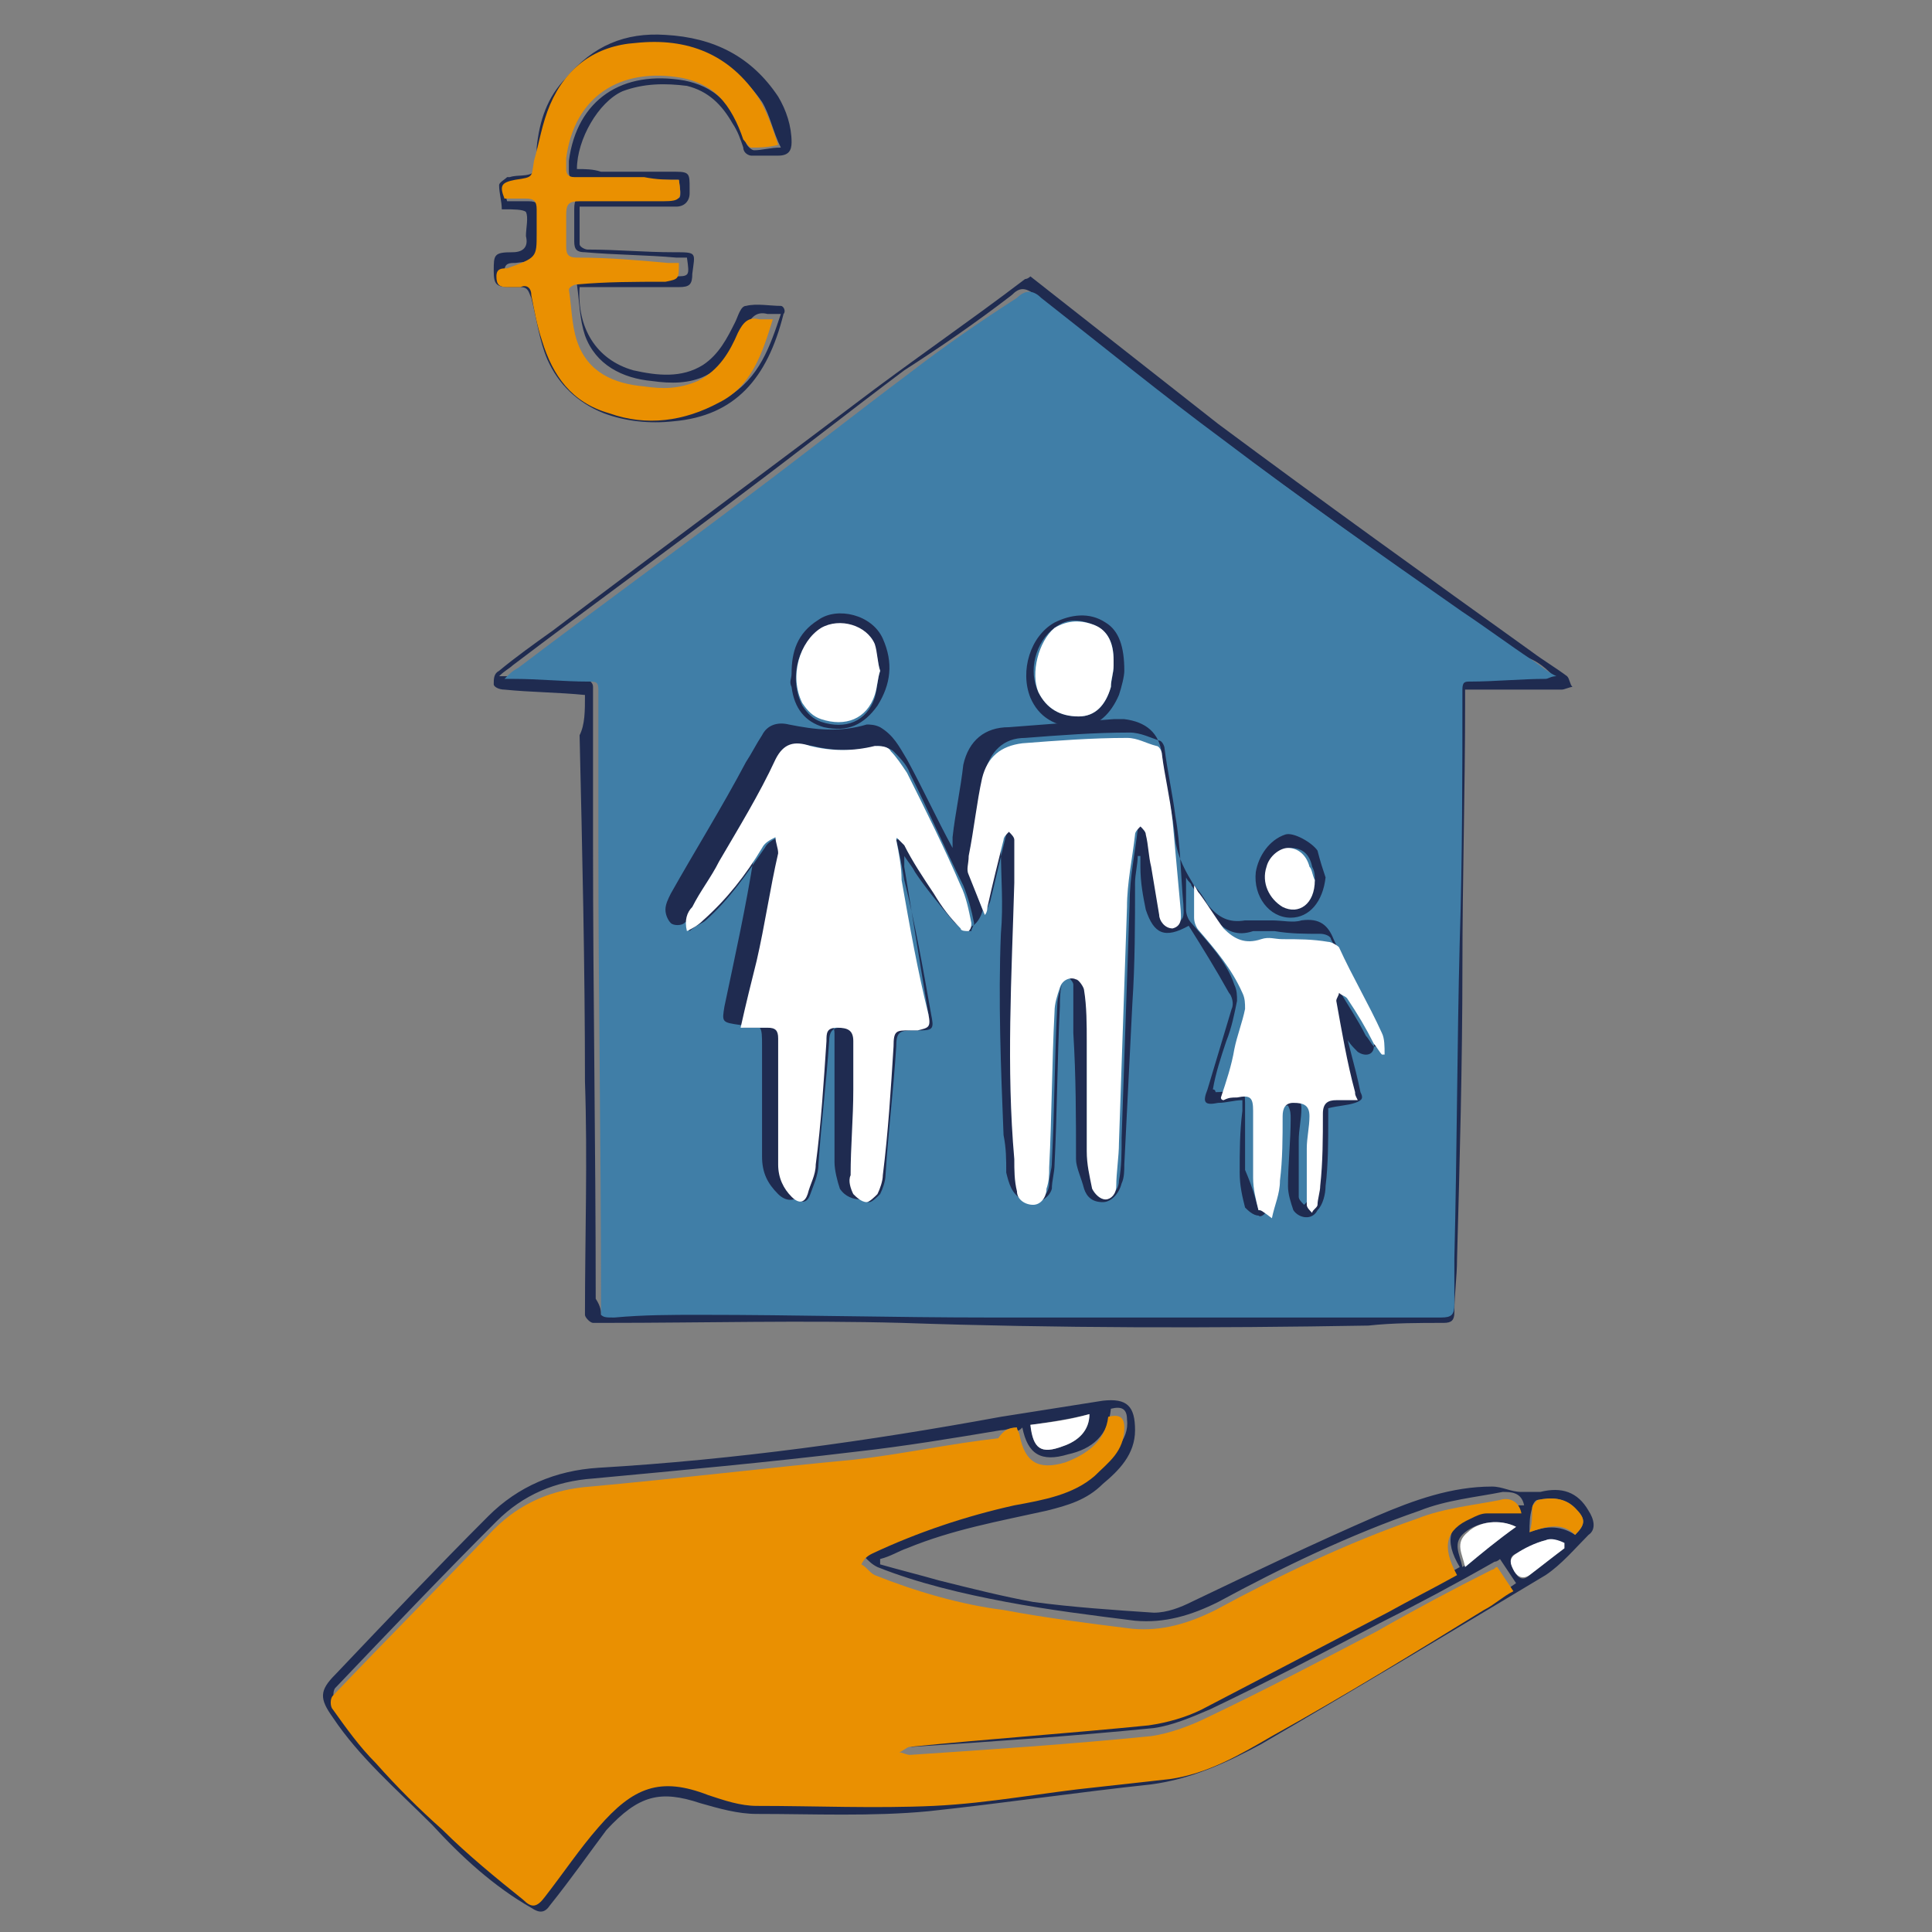 <?xml version="1.0" encoding="utf-8"?>
<!-- Generator: Adobe Illustrator 23.0.1, SVG Export Plug-In . SVG Version: 6.00 Build 0)  -->
<svg version="1.1" xmlns="http://www.w3.org/2000/svg" x="0px" y="0px"
     viewBox="0 0 72 72" style="enable-background:new 0 0 72 72;" xml:space="preserve">
<rect x="0" y="0" width="72" height="72" fill="#808080" stroke="none"/>
<style type="text/css">
	.st0{opacity:0.4;fill:url(#SVGID_1_);}
	.st1{opacity:0.6;fill:url(#SVGID_2_);}
	.st2{opacity:0.6;fill:url(#SVGID_3_);}
	.st3{opacity:0.6;fill:url(#SVGID_4_);}
	.st4{opacity:0.6;fill:url(#SVGID_5_);}
	.st5{opacity:0.6;fill:url(#SVGID_6_);}
	.st6{fill:#1F2B50;}
	.st7{fill:none;stroke:#1F2B50;stroke-width:3;stroke-miterlimit:10;}
	.st8{opacity:0.4;fill:url(#SVGID_7_);}
	.st9{opacity:0.4;fill:url(#SVGID_8_);}
	.st10{opacity:0.6;fill:url(#SVGID_9_);}
	.st11{opacity:0.6;fill:url(#SVGID_10_);}
	.st12{opacity:0.4;fill:url(#SVGID_11_);}
	.st13{opacity:0.4;fill:url(#SVGID_12_);}
	.st14{opacity:0.4;fill:url(#SVGID_13_);}
	.st15{opacity:0.4;fill:url(#SVGID_14_);}
	.st16{opacity:0.4;fill:url(#SVGID_15_);}
	.st17{opacity:0.4;fill:url(#SVGID_16_);}
	.st18{opacity:0.4;fill:url(#SVGID_17_);}
	.st19{fill:url(#SVGID_18_);}
	.st20{fill:url(#SVGID_19_);}
	.st21{fill:url(#SVGID_20_);}
	.st22{opacity:0.6;fill:url(#SVGID_21_);}
	.st23{opacity:0.6;fill:url(#SVGID_22_);}
	.st24{opacity:0.6;fill:url(#SVGID_23_);}
	.st25{opacity:0.6;fill:url(#SVGID_24_);}
	.st26{opacity:0.6;fill:url(#SVGID_25_);}
	.st27{opacity:0.6;fill:url(#SVGID_26_);}
	.st28{opacity:0.6;fill:url(#SVGID_27_);}
	.st29{opacity:0.6;fill:url(#SVGID_28_);}
	.st30{fill:url(#SVGID_29_);}
	.st31{fill:url(#SVGID_30_);}
	.st32{fill:#EA9001;}
	.st33{fill:#407EA7;}
	.st34{opacity:0.5;fill:#FFFFFF;}
	.st35{fill:none;stroke:#EA9001;stroke-width:2;stroke-miterlimit:10;}
	.st36{fill:#BECBCC;}
	.st37{fill:#FFFFFF;}
	.st38{fill:#979B9B;}
	.st39{fill:none;stroke:#407EA7;stroke-width:3;stroke-miterlimit:10;}
	.st40{fill:none;stroke:#407EA7;stroke-width:3.038;stroke-miterlimit:10;}
	.st41{fill:none;stroke:#407EA7;stroke-width:2.898;stroke-miterlimit:10;}
	.st42{fill:none;stroke:#407EA7;stroke-width:2.933;stroke-miterlimit:10;}
	.st43{fill:none;stroke:#EA9001;stroke-width:1.823;stroke-miterlimit:10;}
	.st44{fill:#AAB2B2;}
	.st45{fill:none;stroke:#407EA7;stroke-width:3.014;stroke-miterlimit:10;}
	.st46{fill:none;stroke:#407EA7;stroke-width:3.051;stroke-miterlimit:10;}
	.st47{fill:#D3DDDD;}
	.st48{fill:none;stroke:#1F2B50;stroke-miterlimit:10;}
	.st49{fill:#BECBCC;stroke:#1F2B50;stroke-width:0.75;stroke-miterlimit:10;}
	.st50{fill:url(#SVGID_31_);}
	.st51{fill:none;stroke:#407EA7;stroke-width:2.807;stroke-linecap:round;stroke-miterlimit:10;}
	.st52{fill:none;stroke:#407EA7;stroke-width:2.751;stroke-linecap:round;stroke-miterlimit:10;}
	.st53{fill:url(#SVGID_32_);}
	.st54{fill:none;stroke:#EA9001;stroke-width:0.8;stroke-miterlimit:10;}
	.st55{fill:none;stroke:#407EA7;stroke-width:1.2;stroke-miterlimit:10;}
	.st56{fill:none;stroke:#407EA7;stroke-width:1.215;stroke-miterlimit:10;}
	.st57{fill:none;stroke:#407EA7;stroke-width:1.159;stroke-miterlimit:10;}
	.st58{fill:none;stroke:#407EA7;stroke-width:1.173;stroke-miterlimit:10;}
	.st59{fill:url(#SVGID_33_);}
	.st60{fill:none;stroke:#1F2B50;stroke-width:0.4;stroke-miterlimit:10;}
	.st61{fill:#BECBCC;stroke:#1F2B50;stroke-width:0.3;stroke-miterlimit:10;}
	.st62{fill:none;stroke:#407EA7;stroke-width:1.123;stroke-linecap:round;stroke-miterlimit:10;}
	.st63{fill:none;stroke:#407EA7;stroke-width:1.1;stroke-linecap:round;stroke-miterlimit:10;}
	.st64{fill:url(#SVGID_34_);}
	.st65{fill:url(#SVGID_35_);}
</style>
<g id="Calque_2">
</g>
<g id="Calque_1">
	<g id="jk2zPK.tif_2_">
		<g>
			<path class="st6" d="M21.8,25.9c-1-0.1-2-0.1-3-0.2c-0.2,0-0.4-0.1-0.4-0.2c0-0.2,0-0.4,0.2-0.5c0.6-0.5,1.3-1,2-1.5
				c3.7-2.8,7.5-5.6,11.2-8.4c2.1-1.6,4.3-3.1,6.4-4.7c0,0,0.1,0,0.2-0.1c2.3,1.8,4.7,3.7,7,5.5c3.9,2.9,7.8,5.7,11.7,8.5
				c0.4,0.3,0.9,0.6,1.3,0.9c0.1,0.1,0.1,0.3,0.2,0.4c-0.1,0-0.3,0.1-0.4,0.1c-1.1,0-2.2,0-3.3,0c-0.1,0-0.1,0-0.3,0
				c0,0.2,0,0.3,0,0.5c0,3.3-0.1,6.6-0.1,9.8c0,3.6-0.1,7.3-0.2,10.9c0,0.7-0.1,1.3-0.1,2c0,0.3-0.1,0.4-0.4,0.4
				c-0.9,0-1.9,0-2.8,0.1c-5.8,0.1-11.6,0.1-17.4-0.1c-3.7-0.1-7.4,0-11.1,0c-0.1,0-0.3,0-0.4,0c-0.1,0-0.3-0.2-0.3-0.3
				c0-2.9,0.1-5.8,0-8.7c0-4.3-0.1-8.6-0.2-12.9C21.8,27,21.8,26.5,21.8,25.9z M22.4,49c0.1,0,0.2,0,0.3,0c1.1,0,2.1-0.1,3.2-0.1
				c3.6,0,7.2,0.1,10.8,0.1c4.1,0,8.2,0,12.3,0c1.5,0,3,0,4.5,0c0.4,0,0.5-0.2,0.5-0.5c0-0.6,0-1.1,0-1.7c0.1-3.9,0.1-7.8,0.2-11.8
				c0-3.1,0.1-6.3,0.1-9.4c0-0.3,0.1-0.3,0.3-0.3c0.9,0,1.9-0.1,2.8-0.1c0.1,0,0.2,0,0.4-0.1c-0.3-0.3-0.6-0.5-0.9-0.6
				c-0.9-0.6-1.8-1.2-2.6-1.8c-3-2.1-5.9-4.2-8.9-6.4c-2.3-1.7-4.6-3.5-6.8-5.3c-0.4-0.3-0.6-0.3-0.9,0c-1.3,1-2.6,1.9-4,2.8
				c-2,1.5-3.9,3-5.9,4.5c-2.9,2.2-5.8,4.3-8.7,6.5c-0.1,0.1-0.3,0.2-0.5,0.4c0.2,0,0.2,0,0.3,0c0.9,0,1.8,0.1,2.8,0.1
				c0.2,0,0.4,0.1,0.4,0.3c0,1.9,0,3.8,0,5.8c0,5.7,0.1,11.3,0.1,17C22.4,48.7,22.4,48.9,22.4,49z"/>
			<path class="st33" d="M22.4,49c0-0.2,0-0.4,0-0.5c0-5.7-0.1-11.3-0.1-17c0-1.9,0-3.8,0-5.8c0-0.3-0.1-0.3-0.4-0.3
				c-0.9,0-1.8-0.1-2.8-0.1c-0.1,0-0.1,0-0.3,0c0.2-0.2,0.3-0.3,0.5-0.4c2.9-2.2,5.8-4.3,8.7-6.5c2-1.5,3.9-3,5.9-4.5
				c1.3-1,2.6-1.9,4-2.8c0.3-0.3,0.6-0.3,0.9,0c2.3,1.8,4.5,3.6,6.8,5.3c2.9,2.2,5.9,4.3,8.9,6.4c0.9,0.6,1.7,1.2,2.6,1.8
				c0.3,0.2,0.5,0.4,0.9,0.6c-0.2,0-0.3,0.1-0.4,0.1c-0.9,0-1.9,0.1-2.8,0.1c-0.2,0-0.3,0-0.3,0.3c0,3.1,0,6.3-0.1,9.4
				c-0.1,3.9-0.1,7.8-0.2,11.8c0,0.6,0,1.1,0,1.7c0,0.4-0.1,0.5-0.5,0.5c-1.5,0-3,0-4.5,0c-4.1,0-8.2,0-12.3,0
				c-3.6,0-7.2-0.1-10.8-0.1c-1.1,0-2.1,0-3.2,0.1C22.6,49.1,22.5,49.1,22.4,49z"/>
		</g>
	</g>
	<g id="eGX3vZ.tif_2_">
		<g>
			<path class="st6" d="M50,37.8c0.2,1,0.5,1.9,0.7,2.9c0.1,0.2,0.1,0.3-0.2,0.4c-0.3,0.1-0.6,0.1-1,0.2c0,0.1,0,0.2,0,0.4
				c0,0.8,0,1.7-0.1,2.5c0,0.3-0.1,0.7-0.3,0.9c-0.2,0.4-0.7,0.3-0.9,0c-0.1-0.3-0.2-0.6-0.2-0.9c0-0.8,0.1-1.7,0.1-2.5
				c0-0.2,0-0.3-0.1-0.5c-0.1,0-0.1,0-0.2,0c0,0.1-0.1,0.3-0.1,0.4c0,0.7,0,1.4-0.1,2.1c0,0.4-0.2,0.9-0.3,1.3
				c-0.1,0.2-0.3,0.4-0.4,0.3c-0.2,0-0.4-0.2-0.5-0.3c-0.1-0.4-0.2-0.8-0.2-1.3c0-0.8,0-1.5,0.1-2.3c0-0.1,0-0.2,0-0.4
				c-0.3,0-0.6,0.1-0.9,0.1c-0.5,0.1-0.6,0-0.4-0.5c0.3-1,0.6-2,0.9-3c0.1-0.2,0-0.5-0.1-0.6c-0.5-0.9-1-1.7-1.5-2.5
				c-0.9,0.5-1.3,0.3-1.6-0.6c-0.1-0.5-0.2-1-0.2-1.6c0-0.1,0-0.3,0-0.4c0,0-0.1,0-0.1,0c0,0.3-0.1,0.7-0.1,1c0,1.5,0,3-0.1,4.5
				c-0.1,2-0.2,4-0.3,6c0,0.2,0,0.5-0.1,0.7c-0.1,0.4-0.4,0.7-0.7,0.7c-0.4,0-0.6-0.2-0.7-0.5c-0.1-0.4-0.3-0.8-0.3-1.1
				c0-1.5,0-3.1-0.1-4.7c0-0.6,0-1.2,0-1.8c0-0.1-0.1-0.2-0.2-0.3c-0.1,0.1-0.2,0.1-0.2,0.2c-0.1,0.3-0.1,0.6-0.1,0.9
				c-0.1,2-0.1,3.9-0.2,5.9c0,0.3-0.1,0.6-0.1,0.9c-0.1,0.4-0.7,0.7-1.1,0.4c-0.4-0.2-0.5-0.6-0.6-1c0-0.5,0-0.9-0.1-1.4
				c-0.1-2.5-0.2-5-0.1-7.5c0.1-1.1,0-2.1,0-3.2c-0.1,0.2-0.1,0.3-0.2,0.5c-0.2,0.6-0.3,1.3-0.5,1.9c-0.2,0.6-0.7,0.8-1.1,0.3
				c-0.5-0.6-1-1.2-1.4-1.8c-0.1-0.2-0.2-0.3-0.4-0.6c0,0.2,0,0.3,0,0.4c0.3,1.8,0.6,3.7,0.9,5.5c0,0.3,0,0.4-0.3,0.4
				c-0.3,0-0.7,0.1-1,0.1c-0.1,0.7-0.1,1.5-0.2,2.3c-0.1,0.9-0.1,1.8-0.2,2.7c0,0.3-0.1,0.6-0.2,0.9c-0.1,0.3-0.3,0.5-0.6,0.5
				c-0.3,0-0.6-0.1-0.8-0.4c-0.1-0.3-0.2-0.7-0.2-1c0-1,0-2,0-3c0-0.6,0-1.2,0-1.8c0-0.2-0.1-0.4-0.4-0.3c0,0.5-0.1,1-0.1,1.4
				c-0.1,1.2-0.2,2.4-0.3,3.6c0,0.4-0.2,0.8-0.4,1.2c-0.2,0.4-0.6,0.4-0.9,0.1c-0.4-0.4-0.6-0.8-0.6-1.4c0-1.4,0-2.8,0-4.1
				c0-0.8,0-0.8-0.7-0.8c0,0-0.1,0-0.1,0c-0.7-0.1-0.7-0.1-0.6-0.7c0.4-1.9,0.8-3.7,1.1-5.6c0,0,0-0.1,0-0.2
				c-0.4,0.5-0.8,1.1-1.2,1.5c-0.4,0.4-0.9,0.8-1.4,1.2c-0.1,0.1-0.4,0.1-0.5,0c-0.1-0.1-0.2-0.3-0.2-0.5c0-0.2,0.1-0.4,0.2-0.6
				c0.9-1.6,1.9-3.2,2.8-4.9c0.2-0.3,0.4-0.7,0.6-1c0.2-0.4,0.6-0.5,1-0.4c1,0.2,1.9,0.3,2.9,0c0.1,0,0.3,0,0.5,0.1
				c0.5,0.3,0.7,0.7,1,1.2c0.6,1.1,1.1,2.2,1.7,3.3c0-0.2,0-0.3,0-0.4c0.1-0.9,0.3-1.8,0.4-2.7c0.2-0.9,0.8-1.4,1.7-1.4
				c1.3-0.1,2.6-0.2,3.9-0.3c0.1,0,0.3,0,0.4,0c0.8,0.1,1.3,0.5,1.4,1.3c0.1,1.1,0.4,2.1,0.5,3.2c0.1,0.7,0.4,1.2,0.7,1.7
				c0.2,0.2,0.4,0.5,0.5,0.7c0.4,0.5,0.8,0.7,1.4,0.6c0.3,0,0.6,0,1,0c0.4,0,0.8,0.1,1.1,0c0.7-0.1,1,0.2,1.2,0.7
				c0.4,0.9,0.8,1.7,1.3,2.6c0.2,0.5,0.3,0.9,0.2,1.4c0,0.3-0.3,0.4-0.6,0.2c-0.2-0.2-0.4-0.4-0.5-0.7c-0.2-0.3-0.4-0.7-0.5-1
				C50.1,37.8,50.1,37.8,50,37.8z M33.4,31.3c0,0,0.1,0,0.1-0.1c0.1,0.1,0.2,0.2,0.3,0.3c0.4,0.6,0.7,1.2,1.1,1.8
				c0.3,0.5,0.7,0.9,1,1.3c0.1,0.1,0.2,0.1,0.3,0.1c0-0.1,0.1-0.2,0.1-0.3c-0.1-0.5-0.2-0.9-0.4-1.4c-0.7-1.4-1.3-2.8-2-4.2
				c-0.1-0.3-0.4-0.6-0.6-0.8c-0.1-0.1-0.4-0.2-0.6-0.2c-0.8,0.2-1.6,0.2-2.4,0c-0.6-0.1-1-0.1-1.3,0.5c-0.7,1.3-1.4,2.5-2.1,3.8
				c-0.3,0.6-0.7,1.1-1,1.7c-0.1,0.3-0.3,0.5-0.2,0.9c0.2-0.2,0.5-0.3,0.6-0.4c0.9-0.8,1.5-1.7,2.2-2.7c0.1-0.2,0.3-0.3,0.5-0.4
				c0,0.2,0.1,0.4,0.1,0.6c-0.2,1.3-0.5,2.7-0.8,4c-0.2,0.8-0.4,1.6-0.6,2.5c0.4,0,0.7,0,1,0c0.3,0,0.4,0.1,0.4,0.4
				c0,0.4,0,0.8,0,1.2c0,1.2,0,2.4,0,3.5c0,0.4,0.1,0.9,0.5,1.2c0.3,0.3,0.5,0.2,0.6-0.1c0.1-0.3,0.3-0.7,0.3-1.1
				c0.1-1.5,0.3-3.1,0.4-4.6c0-0.3,0.1-0.5,0.4-0.5c0.4,0,0.6,0.1,0.6,0.5c0,0.6,0,1.2,0,1.8c0,1.1-0.1,2.1-0.1,3.2
				c0,0.2,0,0.5,0.1,0.7c0.1,0.2,0.3,0.3,0.5,0.3c0.1,0,0.3-0.2,0.4-0.3c0.1-0.2,0.2-0.5,0.2-0.7c0.1-1.6,0.3-3.2,0.4-4.8
				c0-0.5,0.1-0.6,0.6-0.6c0.1,0,0.2,0,0.3,0c0.5,0,0.5-0.1,0.4-0.6c-0.3-1.7-0.6-3.4-1-5C33.6,32.2,33.5,31.7,33.4,31.3z
				 M36.7,34.1C36.7,34.1,36.8,34.1,36.7,34.1c0.1-0.2,0.1-0.3,0.2-0.5c0.2-0.8,0.4-1.7,0.6-2.5c0-0.1,0.2-0.2,0.2-0.3
				c0.1,0.1,0.2,0.2,0.2,0.3c0,0.5,0,1.1,0,1.6c-0.1,3.4-0.3,6.8,0,10.3c0,0.4,0,0.8,0.1,1.2c0.1,0.3,0.3,0.6,0.6,0.5
				c0.3,0,0.5-0.3,0.5-0.6c0-0.3,0.1-0.5,0.1-0.8c0.1-1.9,0.1-3.9,0.2-5.8c0-0.3,0.1-0.6,0.2-0.9c0.1-0.3,0.3-0.4,0.6-0.3
				c0.1,0.1,0.3,0.3,0.3,0.4c0.1,0.6,0.1,1.3,0.1,1.9c0,1.4,0,2.7,0,4.1c0,0.5,0.1,1,0.2,1.4c0.1,0.2,0.3,0.4,0.5,0.4
				c0.3,0,0.4-0.3,0.4-0.5c0.1-0.5,0.1-1.1,0.1-1.6c0.1-2.9,0.2-5.9,0.3-8.8c0-0.9,0.2-1.8,0.3-2.7c0-0.1,0.1-0.2,0.2-0.3
				c0.1,0.1,0.2,0.2,0.2,0.3c0.1,0.4,0.2,0.8,0.2,1.2c0.1,0.6,0.2,1.2,0.3,1.8c0.1,0.3,0.2,0.6,0.5,0.5c0.4-0.1,0.3-0.4,0.3-0.7
				c-0.1-1.1-0.1-2.2-0.3-3.3c-0.1-0.8-0.3-1.7-0.4-2.5c0-0.1-0.1-0.3-0.2-0.3c-0.3-0.1-0.7-0.3-1.1-0.3c-1.3,0-2.6,0.1-3.9,0.2
				c-0.8,0-1.3,0.5-1.5,1.3c-0.2,1-0.4,2-0.5,2.9c0,0.2-0.1,0.5,0,0.7C36.3,33.1,36.5,33.6,36.7,34.1z M46.9,45.1c0.1,0,0.2,0,0.2,0
				c0.1-0.5,0.3-0.9,0.3-1.4c0.1-0.8,0.1-1.6,0.1-2.4c0-0.3,0.1-0.5,0.4-0.5c0.4,0,0.6,0.2,0.6,0.5c0,0.4-0.1,0.8-0.1,1.2
				c0,0.7,0,1.4,0,2.1c0,0.1,0.1,0.2,0.2,0.3c0.1-0.1,0.2-0.2,0.2-0.3c0.1-0.2,0.1-0.5,0.1-0.7c0-0.9,0.1-1.8,0.1-2.7
				c0-0.3,0.1-0.5,0.5-0.5c0.2,0,0.5,0,0.8,0c-0.1-0.2-0.1-0.2-0.1-0.3c-0.2-1.1-0.4-2.3-0.7-3.4c0-0.1,0.1-0.2,0.1-0.3
				c0.1,0.1,0.2,0.1,0.3,0.2c0.3,0.5,0.7,1.1,1,1.7c0.1,0.1,0.2,0.3,0.3,0.4c0,0,0.1,0,0.1,0c0-0.3,0-0.6-0.1-0.8
				c-0.5-1.1-1-2.1-1.6-3.2c0-0.1-0.2-0.2-0.4-0.2c-0.6,0-1.1,0-1.7-0.1c-0.3,0-0.6,0-0.8,0c-0.6,0.2-1,0-1.4-0.4
				c-0.3-0.4-0.6-0.9-0.9-1.3c0-0.1-0.1-0.1-0.2-0.3c0,0.5,0,0.8,0,1.2c0,0.2,0.1,0.4,0.2,0.5c0.6,0.7,1.3,1.4,1.6,2.3
				c0.1,0.2,0.1,0.4,0.1,0.6c-0.1,0.5-0.2,1-0.4,1.5c-0.2,0.6-0.4,1.2-0.5,1.8c0.1,0,0.1,0.1,0.1,0.1c0.2,0,0.3,0,0.5-0.1
				c0.5-0.1,0.6,0,0.6,0.5c0,0.8,0,1.7,0,2.5C46.7,44.3,46.8,44.7,46.9,45.1z"/>
			<path class="st6" d="M41.9,25c0,0.2-0.1,0.6-0.2,0.9c-0.3,0.7-0.8,1.2-1.5,1.2c-0.9,0-1.5-0.4-1.8-1.1c-0.4-1,0-2.3,0.9-2.8
				c0.6-0.3,1.3-0.4,1.9,0C41.7,23.5,41.9,24.1,41.9,25z M41.5,24.8C41.5,24.8,41.5,24.8,41.5,24.8c0-0.1,0-0.2,0-0.2
				c0-0.5-0.1-1-0.7-1.3c-0.5-0.2-1-0.3-1.5,0.1c-0.7,0.5-1,1.6-0.6,2.4c0.3,0.6,0.8,0.9,1.5,0.9c0.6,0,1-0.4,1.2-1.1
				C41.4,25.4,41.5,25.1,41.5,24.8z"/>
			<path class="st6" d="M29.5,25.1c0-0.8,0.2-1.5,1-2c0.7-0.5,2-0.2,2.4,0.7c0.4,0.9,0.3,1.7-0.2,2.5c-0.5,0.7-1.1,1-2,0.8
				c-0.7-0.2-1.1-0.7-1.2-1.5C29.4,25.4,29.5,25.3,29.5,25.1z M32.8,25c-0.1-0.3-0.1-0.6-0.2-0.9c-0.3-0.7-1.3-1-2-0.6
				c-0.9,0.5-1.2,1.8-0.7,2.8c0.2,0.3,0.4,0.5,0.7,0.6c0.9,0.3,1.7,0,2-0.9C32.7,25.6,32.7,25.3,32.8,25z"/>
			<path class="st6" d="M49.4,32.7c-0.1,0.9-0.6,1.5-1.3,1.5c-0.8,0-1.4-0.8-1.3-1.7c0.1-0.6,0.5-1.2,1.1-1.4c0.3-0.1,1,0.3,1.2,0.6
				C49.2,32.1,49.3,32.4,49.4,32.7z M49,32.8c0-0.2,0-0.3-0.1-0.5c-0.1-0.5-0.4-0.7-0.8-0.7c-0.3,0-0.7,0.3-0.8,0.7
				c-0.2,0.6,0,1.3,0.6,1.5C48.4,34.1,48.9,33.6,49,32.8z"/>
			<path class="st37" d="M33.4,31.3c0.1,0.5,0.2,1,0.2,1.5c0.3,1.7,0.6,3.4,1,5c0.1,0.5,0,0.5-0.4,0.6c-0.1,0-0.2,0-0.3,0
				c-0.5,0-0.6,0-0.6,0.6c-0.1,1.6-0.2,3.2-0.4,4.8c0,0.2-0.1,0.5-0.2,0.7c-0.1,0.1-0.3,0.3-0.4,0.3c-0.2,0-0.4-0.2-0.5-0.3
				c-0.1-0.2-0.2-0.5-0.1-0.7c0-1.1,0.1-2.1,0.1-3.2c0-0.6,0-1.2,0-1.8c0-0.4-0.2-0.5-0.6-0.5c-0.4,0-0.4,0.2-0.4,0.5
				c-0.1,1.5-0.2,3.1-0.4,4.6c0,0.4-0.2,0.7-0.3,1.1c-0.1,0.3-0.3,0.4-0.6,0.1c-0.3-0.3-0.5-0.7-0.5-1.2c0-1.2,0-2.4,0-3.5
				c0-0.4,0-0.8,0-1.2c0-0.3-0.1-0.4-0.4-0.4c-0.3,0-0.6,0-1,0c0.2-0.9,0.4-1.7,0.6-2.5c0.3-1.3,0.5-2.7,0.8-4
				c0-0.2-0.1-0.4-0.1-0.6c-0.2,0.1-0.4,0.2-0.5,0.4c-0.6,1-1.3,1.9-2.2,2.7c-0.2,0.2-0.4,0.3-0.6,0.4c-0.1-0.4,0-0.7,0.2-0.9
				c0.3-0.6,0.7-1.1,1-1.7c0.7-1.2,1.5-2.5,2.1-3.8c0.3-0.6,0.7-0.7,1.3-0.5c0.8,0.2,1.6,0.2,2.4,0c0.2,0,0.5,0,0.6,0.2
				c0.2,0.2,0.4,0.5,0.6,0.8c0.7,1.4,1.4,2.8,2,4.2c0.2,0.4,0.3,0.9,0.4,1.4c0,0.1,0,0.2-0.1,0.3c-0.1,0-0.3,0-0.3-0.1
				c-0.4-0.4-0.7-0.8-1-1.3c-0.4-0.6-0.8-1.2-1.1-1.8c-0.1-0.1-0.2-0.2-0.3-0.3C33.5,31.2,33.4,31.2,33.4,31.3z"/>
			<path class="st37" d="M36.7,34.1c-0.2-0.5-0.4-1-0.6-1.5c-0.1-0.2,0-0.4,0-0.7c0.2-1,0.3-2,0.5-2.9c0.2-0.8,0.7-1.2,1.5-1.3
				c1.3-0.1,2.6-0.2,3.9-0.2c0.4,0,0.7,0.2,1.1,0.3c0.1,0,0.2,0.2,0.2,0.3c0.1,0.8,0.3,1.6,0.4,2.5c0.1,1.1,0.2,2.2,0.3,3.3
				c0,0.2,0.1,0.6-0.3,0.7c-0.3,0-0.5-0.3-0.5-0.5c-0.1-0.6-0.2-1.2-0.3-1.8c-0.1-0.4-0.1-0.8-0.2-1.2c0-0.1-0.1-0.2-0.2-0.3
				c-0.1,0.1-0.2,0.2-0.2,0.3c-0.1,0.9-0.3,1.8-0.3,2.7c-0.1,2.9-0.2,5.9-0.3,8.8c0,0.5-0.1,1.1-0.1,1.6c0,0.3-0.2,0.5-0.4,0.5
				c-0.2,0-0.4-0.2-0.5-0.4c-0.1-0.5-0.2-0.9-0.2-1.4c0-1.4,0-2.7,0-4.1c0-0.6,0-1.3-0.1-1.9c0-0.1-0.2-0.4-0.3-0.4
				c-0.2-0.1-0.5,0-0.6,0.3c-0.1,0.3-0.2,0.6-0.2,0.9c-0.1,1.9-0.1,3.9-0.2,5.8c0,0.3,0,0.5-0.1,0.8c0,0.3-0.2,0.6-0.5,0.6
				c-0.3,0-0.6-0.2-0.6-0.5c-0.1-0.4-0.1-0.8-0.1-1.2c-0.3-3.4-0.1-6.8,0-10.3c0-0.5,0-1.1,0-1.6c0-0.1-0.1-0.2-0.2-0.3
				c-0.1,0.1-0.2,0.2-0.2,0.3c-0.2,0.8-0.4,1.6-0.6,2.5C36.8,33.8,36.8,34,36.7,34.1C36.8,34.1,36.7,34.1,36.7,34.1z"/>
			<path class="st37" d="M46.9,45.1c-0.1-0.4-0.2-0.8-0.2-1.2c0-0.8,0-1.7,0-2.5c0-0.5-0.1-0.6-0.6-0.5c-0.2,0-0.3,0-0.5,0.1
				c0,0-0.1,0-0.1-0.1c0.2-0.6,0.4-1.2,0.5-1.8c0.1-0.5,0.3-1,0.4-1.5c0-0.2,0-0.4-0.1-0.6c-0.4-0.9-1-1.6-1.6-2.3
				c-0.1-0.1-0.2-0.3-0.2-0.5c0-0.4,0-0.7,0-1.2c0.1,0.1,0.1,0.2,0.2,0.3c0.3,0.4,0.6,0.9,0.9,1.3c0.4,0.4,0.8,0.6,1.4,0.4
				c0.3-0.1,0.5,0,0.8,0c0.6,0,1.1,0,1.7,0.1c0.1,0,0.3,0.1,0.4,0.2c0.5,1.1,1.1,2.1,1.6,3.2c0.1,0.2,0.1,0.5,0.1,0.8
				c0,0-0.1,0-0.1,0c-0.1-0.1-0.2-0.3-0.3-0.4c-0.3-0.6-0.6-1.1-1-1.7c-0.1-0.1-0.2-0.1-0.3-0.2c0,0.1-0.1,0.2-0.1,0.3
				c0.2,1.1,0.4,2.3,0.7,3.4c0,0.1,0,0.1,0.1,0.3c-0.3,0-0.5,0-0.8,0c-0.3,0-0.5,0.1-0.5,0.5c0,0.9,0,1.8-0.1,2.7
				c0,0.2-0.1,0.5-0.1,0.7c0,0.1-0.2,0.2-0.2,0.3c-0.1-0.1-0.2-0.2-0.2-0.3c0-0.7,0-1.4,0-2.1c0-0.4,0.1-0.8,0.1-1.2
				c0-0.4-0.2-0.5-0.6-0.5c-0.3,0-0.4,0.2-0.4,0.5c0,0.8,0,1.6-0.1,2.4c0,0.5-0.2,0.9-0.3,1.4C47,45.1,47,45.1,46.9,45.1z"/>
			<path class="st37" d="M41.5,24.8c0,0.3-0.1,0.5-0.1,0.8c-0.2,0.7-0.6,1.1-1.2,1.1c-0.7,0-1.2-0.3-1.5-0.9c-0.3-0.7,0-1.9,0.6-2.4
				c0.5-0.3,1-0.3,1.5-0.1c0.5,0.2,0.7,0.7,0.7,1.3C41.5,24.7,41.5,24.8,41.5,24.8C41.5,24.8,41.5,24.8,41.5,24.8z"/>
			<path class="st37" d="M32.8,25c-0.1,0.3-0.1,0.6-0.2,0.9c-0.3,0.9-1.1,1.2-2,0.9c-0.3-0.1-0.5-0.3-0.7-0.6
				c-0.5-1-0.1-2.3,0.7-2.8c0.7-0.4,1.7-0.1,2,0.6C32.7,24.3,32.7,24.7,32.8,25z"/>
			<path class="st37" d="M49,32.8c0,0.9-0.6,1.3-1.2,1c-0.5-0.3-0.8-0.9-0.6-1.5c0.1-0.4,0.5-0.7,0.8-0.7c0.4,0,0.7,0.3,0.8,0.7
				C48.9,32.4,48.9,32.6,49,32.8z"/>
		</g>
	</g>
	<g id="_x37_WToVs.tif_2_">
		<g>
			<path class="st6" d="M32.8,58.3c0.7,0.2,1.5,0.4,2.2,0.6c1.2,0.3,2.4,0.6,3.5,0.8c1.5,0.2,3,0.3,4.5,0.4c0.5,0,1-0.2,1.4-0.4
				c2.3-1.1,4.6-2.2,6.9-3.2c1.4-0.6,2.8-1.1,4.3-1.1c0.4,0,0.7,0.2,1.1,0.2c0.2,0,0.5,0,0.7,0c0.8-0.2,1.4,0,1.8,0.7
				c0.2,0.3,0.3,0.7,0,0.9c-0.5,0.5-1,1.1-1.6,1.5c-3.5,2.1-7,4.2-10.6,6.3c-1.3,0.7-2.6,1.3-4.1,1.5c-2.8,0.3-5.5,0.7-8.3,1
				c-2.1,0.2-4.3,0.1-6.4,0.1c-0.7,0-1.4-0.2-2.1-0.4c-1.5-0.5-2.3-0.3-3.5,1C22,69,21.3,70,20.5,71c-0.2,0.3-0.4,0.3-0.7,0.1
				c-1.4-0.8-2.6-1.9-3.7-3.1c-1.3-1.3-2.7-2.5-3.7-4c-0.5-0.7-0.5-1,0.1-1.6c1.9-2,3.8-4,5.7-5.9c1.1-1.1,2.5-1.7,4.1-1.8
				c5.1-0.3,10.1-1,15-1.9c1.3-0.2,2.5-0.4,3.8-0.6c0.9-0.1,1.2,0.2,1.2,1.1c0,0.9-0.6,1.5-1.2,2c-0.6,0.6-1.3,0.8-2.1,1
				c-1.8,0.4-3.5,0.7-5.2,1.4c-0.3,0.1-0.6,0.3-1,0.4C32.8,58.2,32.8,58.3,32.8,58.3z M37.9,53.2c-0.2,0-0.4,0.1-0.6,0.1
				c-1.8,0.3-3.6,0.6-5.4,0.8c-3.3,0.4-6.6,0.7-9.8,1c-1.4,0.1-2.6,0.6-3.6,1.6c-2,2-4,4.1-6,6.2c-0.1,0.1-0.1,0.4,0,0.5
				c0.5,0.7,1,1.4,1.6,2c0.8,0.9,1.6,1.7,2.5,2.5c1,0.9,2,1.7,3,2.6c0.3,0.2,0.5,0.2,0.8-0.1c0.6-0.9,1.2-1.8,2-2.6
				c1.3-1.5,2.3-1.8,4.1-1.2c0.6,0.2,1.2,0.4,1.8,0.4c2.2,0.1,4.4,0.1,6.6,0c2-0.1,4-0.4,6.1-0.7c0.9-0.1,1.8-0.2,2.7-0.3
				c1.4-0.2,2.6-0.9,3.8-1.6c2.6-1.5,5.3-3.1,7.9-4.7c0.4-0.2,0.8-0.5,1.1-0.7c-0.2-0.3-0.4-0.6-0.6-0.9c0,0-0.1,0.1-0.2,0.1
				c-1.4,0.8-2.9,1.6-4.3,2.3c-2.1,1.1-4.2,2.2-6.3,3.2c-0.7,0.3-1.4,0.6-2.1,0.7c-3,0.3-6,0.5-9,0.7c-0.1,0-0.3-0.1-0.4-0.1
				c0.1-0.1,0.3-0.2,0.4-0.2c3-0.3,5.9-0.5,8.9-0.8c0.7-0.1,1.4-0.3,2-0.6c2.3-1.2,4.6-2.4,6.9-3.6c0.9-0.4,1.7-0.9,2.6-1.4
				c-0.6-1-0.4-1.6,0.5-2.1c0.2-0.1,0.4-0.2,0.6-0.2c0.4,0,0.9,0,1.3,0c-0.1-0.5-0.5-0.5-0.8-0.5c-1,0.2-2.1,0.3-3.1,0.7
				c-2.6,0.9-5.1,2.1-7.5,3.4c-1,0.5-2,0.8-3.1,0.7c-1.6-0.2-3.2-0.4-4.8-0.7c-1.6-0.3-3.3-0.7-4.8-1.3c-0.2-0.1-0.3-0.2-0.5-0.4
				c0.1-0.1,0.3-0.3,0.4-0.4c1.7-0.8,3.4-1.4,5.3-1.8c1-0.2,2.1-0.4,3-1.1c0.5-0.5,1.2-1,1.1-1.8c0-0.4-0.2-0.5-0.6-0.4
				c-0.1,1-0.7,1.5-1.6,1.7c-1,0.3-1.5,0-1.7-1C37.9,53.4,37.9,53.3,37.9,53.2z M38.4,53.1c0.1,0.9,0.4,1.1,1.2,0.8
				c0.6-0.2,1-0.6,1-1.2C39.8,52.9,39.1,53,38.4,53.1z M58.7,57.2c0.4-0.4,0.4-0.6,0-1c-0.4-0.4-0.9-0.4-1.4-0.3
				c-0.1,0-0.2,0.2-0.2,0.3c-0.1,0.3-0.1,0.6-0.1,0.9C57.5,56.9,58.1,56.8,58.7,57.2z M56.5,56.9c-0.6-0.3-1.4-0.2-1.9,0.2
				c-0.5,0.4-0.2,0.8-0.1,1.3C55.2,57.9,55.8,57.4,56.5,56.9z M58.3,57.7c0-0.1,0-0.1,0-0.2c-0.2,0-0.5-0.1-0.7-0.1
				c-0.4,0.1-0.7,0.3-1.1,0.5c-0.3,0.1-0.2,0.4-0.1,0.6c0.1,0.2,0.3,0.5,0.6,0.2C57.5,58.3,57.9,58,58.3,57.7z"/>
			<path class="st32" d="M37.9,53.2c0,0.1,0.1,0.2,0.1,0.3c0.2,1,0.7,1.3,1.7,1c0.8-0.3,1.5-0.8,1.6-1.7c0.4-0.1,0.6,0,0.6,0.4
				c0,0.9-0.6,1.3-1.1,1.8c-0.8,0.7-1.9,0.9-3,1.1c-1.8,0.4-3.6,1-5.3,1.8c-0.2,0.1-0.3,0.2-0.4,0.4c0.2,0.1,0.3,0.3,0.5,0.4
				c1.5,0.6,3.2,1.1,4.8,1.3c1.6,0.3,3.2,0.5,4.8,0.7c1.1,0.1,2.1-0.2,3.1-0.7c2.4-1.3,4.9-2.5,7.5-3.4c1-0.4,2.1-0.5,3.1-0.7
				c0.3-0.1,0.7,0,0.8,0.5c-0.4,0-0.9,0-1.3,0c-0.2,0-0.4,0.1-0.6,0.2c-0.9,0.4-1.1,1-0.5,2.1c-0.9,0.5-1.7,0.9-2.6,1.4
				c-2.3,1.2-4.6,2.4-6.9,3.6c-0.6,0.3-1.3,0.5-2,0.6c-3,0.3-5.9,0.5-8.9,0.8c-0.1,0-0.3,0.2-0.4,0.2c0.1,0,0.3,0.1,0.4,0.1
				c3-0.2,6-0.4,9-0.7c0.7-0.1,1.5-0.4,2.1-0.7c2.1-1,4.2-2.1,6.3-3.2c1.4-0.8,2.9-1.6,4.3-2.3c0.1,0,0.1-0.1,0.2-0.1
				c0.2,0.3,0.4,0.6,0.6,0.9c-0.4,0.2-0.7,0.5-1.1,0.7c-2.6,1.6-5.2,3.2-7.9,4.7c-1.2,0.7-2.4,1.4-3.8,1.6c-0.9,0.1-1.8,0.2-2.7,0.3
				c-2,0.2-4,0.6-6.1,0.7c-2.2,0.1-4.4,0-6.6,0c-0.6,0-1.2-0.2-1.8-0.4c-1.8-0.7-2.8-0.3-4.1,1.2c-0.7,0.8-1.3,1.7-2,2.6
				c-0.3,0.4-0.5,0.4-0.8,0.1c-1-0.8-2.1-1.7-3-2.6c-0.9-0.8-1.7-1.6-2.5-2.5c-0.6-0.6-1.1-1.3-1.6-2c-0.1-0.1-0.1-0.4,0-0.5
				c2-2.1,4-4.1,6-6.2c1-1,2.2-1.5,3.6-1.6c3.3-0.3,6.6-0.7,9.8-1c1.8-0.2,3.6-0.6,5.4-0.8C37.4,53.3,37.6,53.2,37.9,53.2z"/>
			<path class="st37" d="M38.4,53.1c0.8-0.1,1.5-0.2,2.2-0.4c0,0.6-0.4,1-1,1.2C38.8,54.2,38.5,54,38.4,53.1z"/>
			<path class="st32" d="M58.7,57.2c-0.5-0.5-1.1-0.3-1.7-0.1c0.1-0.3,0.1-0.6,0.1-0.9c0-0.1,0.1-0.2,0.2-0.3c0.5-0.1,1-0.1,1.4,0.3
				C59.1,56.6,59.1,56.8,58.7,57.2z"/>
			<path class="st37" d="M56.5,56.9c-0.7,0.5-1.3,1-1.9,1.5c-0.1-0.5-0.4-0.9,0.1-1.3C55.1,56.7,55.9,56.6,56.5,56.9z"/>
			<path class="st37" d="M58.3,57.7c-0.4,0.3-0.9,0.7-1.3,1c-0.3,0.2-0.5,0-0.6-0.2c-0.1-0.2-0.2-0.4,0.1-0.6
				c0.3-0.2,0.7-0.4,1.1-0.5c0.2-0.1,0.5,0,0.7,0.1C58.3,57.5,58.3,57.6,58.3,57.7z"/>
		</g>
	</g>
	<g id="FuphK1.tif_4_">
		<g>
			<path class="st6" d="M21.6,10.7c-0.1,1.5,0.6,2.7,2,3.1c0.9,0.2,1.8,0.3,2.6-0.2c0.6-0.4,0.9-1,1.2-1.6c0.1-0.2,0.2-0.6,0.4-0.6
				c0.4-0.1,0.9,0,1.3,0c0.1,0,0.2,0.2,0.1,0.3c-0.6,2.4-1.8,3.8-4.1,4c-0.9,0.1-1.8,0-2.6-0.3c-1-0.4-1.7-1.1-2.1-2
				c-0.3-0.7-0.4-1.5-0.6-2.3c-0.1-0.2-0.1-0.4-0.4-0.4c-0.1,0-0.3,0-0.4,0c-0.5,0-0.6-0.1-0.6-0.6c0-0.6,0-0.7,0.7-0.7
				c0.4,0,0.6-0.2,0.5-0.6c0,0,0,0,0,0c0-0.3,0.1-0.7,0-0.9c-0.1-0.1-0.5-0.1-0.8-0.1c-0.1,0-0.1,0-0.1,0c0-0.3-0.1-0.6-0.1-0.9
				c0-0.1,0.2-0.2,0.3-0.3c0,0,0,0,0.1,0c0.3-0.1,0.7,0,0.9-0.2c0.2-0.2,0.1-0.6,0.1-0.9c0.1-1,0.4-1.9,1.1-2.6
				c1-1.2,2.2-1.7,3.7-1.6c1.8,0.1,3.2,0.8,4.2,2.3c0.3,0.5,0.5,1.1,0.5,1.7c0,0.3-0.1,0.5-0.5,0.5c-0.3,0-0.6,0-1,0
				c-0.1,0-0.3-0.1-0.3-0.3c-0.1-0.3-0.2-0.6-0.4-0.9c-0.4-0.7-0.9-1.2-1.7-1.4c-0.8-0.1-1.6-0.1-2.4,0.2c-0.9,0.4-1.7,1.8-1.7,2.9
				c0.3,0,0.6,0,0.9,0.1c0.9,0,1.9,0,2.8,0c0.5,0,0.5,0.1,0.5,0.6c0,0.1,0,0.2,0,0.2c0,0.3-0.2,0.5-0.5,0.5c-1,0-2.1,0-3.1,0
				c-0.2,0-0.3,0-0.5,0c0,0.5,0,0.9,0,1.4c0,0.1,0.2,0.2,0.3,0.2c1.1,0,2.1,0.1,3.2,0.1c0.9,0,0.8,0,0.7,0.8c0,0.4-0.1,0.5-0.5,0.5
				c-1.2,0-2.3,0-3.5,0C21.7,10.7,21.6,10.7,21.6,10.7z M25.3,6.7c-0.4,0-0.8,0-1.2,0c-0.9,0-1.7,0-2.6,0c-0.2,0-0.3-0.1-0.3-0.3
				c0-0.1,0-0.3,0-0.4c0.3-2.3,2-3.4,4.3-3c0.5,0.1,1,0.3,1.4,0.7c0.5,0.5,0.7,1,0.9,1.6c0,0.1,0.2,0.3,0.3,0.3c0.3,0,0.6-0.1,1-0.1
				c-0.3-0.6-0.4-1.2-0.7-1.7c-1.1-1.6-2.7-2.2-4.6-2.1c-1.5,0.1-2.6,0.9-3.2,2.3c-0.3,0.7-0.4,1.4-0.6,2.1
				c-0.1,0.6-0.1,0.6-0.7,0.7c-0.5,0.1-0.6,0.1-0.4,0.7c0.3,0,0.5,0,0.8,0c0.3,0,0.4,0.1,0.4,0.4c0,0.3,0,0.6,0,0.9
				c0,0.9,0,0.9-0.9,1c-0.2,0-0.4,0-0.4,0.3c0,0.3,0.1,0.4,0.4,0.4c0.2,0,0.3,0,0.5,0c0.2,0,0.4,0.1,0.4,0.3
				c0.1,0.6,0.2,1.2,0.4,1.7c0.4,1.3,1.1,2.3,2.5,2.7c1.4,0.5,2.8,0.3,4.1-0.4c1.2-0.7,1.6-1.9,2-3.1c-0.2,0-0.4,0-0.5,0
				c-0.4-0.1-0.6,0.1-0.8,0.5c-0.3,0.8-0.7,1.4-1.5,1.8c-0.6,0.3-1.3,0.3-2,0.2c-1.1-0.1-2.1-0.6-2.5-1.7c-0.2-0.6-0.2-1.2-0.3-1.9
				c0-0.1,0.2-0.2,0.3-0.2c1.1,0,2.2,0,3.3-0.1c0.6,0,0.6,0,0.5-0.7c-0.1,0-0.3,0-0.4,0c-1.1-0.1-2.3-0.1-3.4-0.2
				c-0.3,0-0.4-0.1-0.4-0.4c0-0.4,0-0.8,0-1.2c0-0.4,0.1-0.5,0.5-0.5c1,0,2,0,3.1,0C25.4,7.5,25.4,7.4,25.3,6.7z"/>
			<path class="st32" d="M25.3,6.7c0.1,0.7,0.1,0.8-0.6,0.8c-1,0-2,0-3.1,0c-0.4,0-0.5,0.1-0.5,0.5c0,0.4,0,0.8,0,1.2
				c0,0.3,0.1,0.4,0.4,0.4c1.2,0,2.3,0.1,3.4,0.2c0.2,0,0.3,0,0.4,0c0,0.6,0,0.6-0.5,0.7c-1.1,0-2.2,0-3.3,0.1
				c-0.1,0-0.3,0.1-0.3,0.2c0.1,0.6,0.1,1.3,0.3,1.9c0.4,1.2,1.4,1.6,2.5,1.7c0.7,0.1,1.3,0.1,2-0.2c0.8-0.4,1.2-1.1,1.5-1.8
				c0.2-0.4,0.4-0.6,0.8-0.5c0.1,0,0.3,0,0.5,0c-0.4,1.3-0.8,2.5-2,3.1c-1.3,0.7-2.7,0.9-4.1,0.4c-1.4-0.4-2.1-1.4-2.5-2.7
				c-0.2-0.6-0.3-1.2-0.4-1.7c0-0.3-0.2-0.4-0.4-0.3c-0.2,0-0.3,0-0.5,0c-0.3,0-0.4-0.1-0.4-0.4c0-0.3,0.2-0.3,0.4-0.3
				C20,9.6,20,9.6,20,8.7c0-0.3,0-0.6,0-0.9c0-0.3-0.1-0.4-0.4-0.4c-0.3,0-0.5,0-0.8,0c-0.2-0.5-0.1-0.6,0.4-0.7
				c0.7-0.1,0.6-0.1,0.7-0.7c0.2-0.7,0.3-1.4,0.6-2.1c0.6-1.4,1.7-2.2,3.2-2.3c1.9-0.2,3.5,0.4,4.6,2.1c0.3,0.5,0.5,1.1,0.7,1.7
				c-0.4,0.1-0.7,0.1-1,0.1c-0.1,0-0.2-0.2-0.3-0.3c-0.2-0.6-0.5-1.2-0.9-1.6c-0.4-0.4-0.9-0.6-1.4-0.7c-2.3-0.4-4,0.7-4.3,3
				c0,0.1,0,0.3,0,0.4c0,0.2,0.1,0.3,0.3,0.3c0.9,0,1.7,0,2.6,0C24.5,6.7,24.9,6.7,25.3,6.7z"/>
		</g>
	</g>
</g>
<g id="Calque_3">
</g>
</svg>
